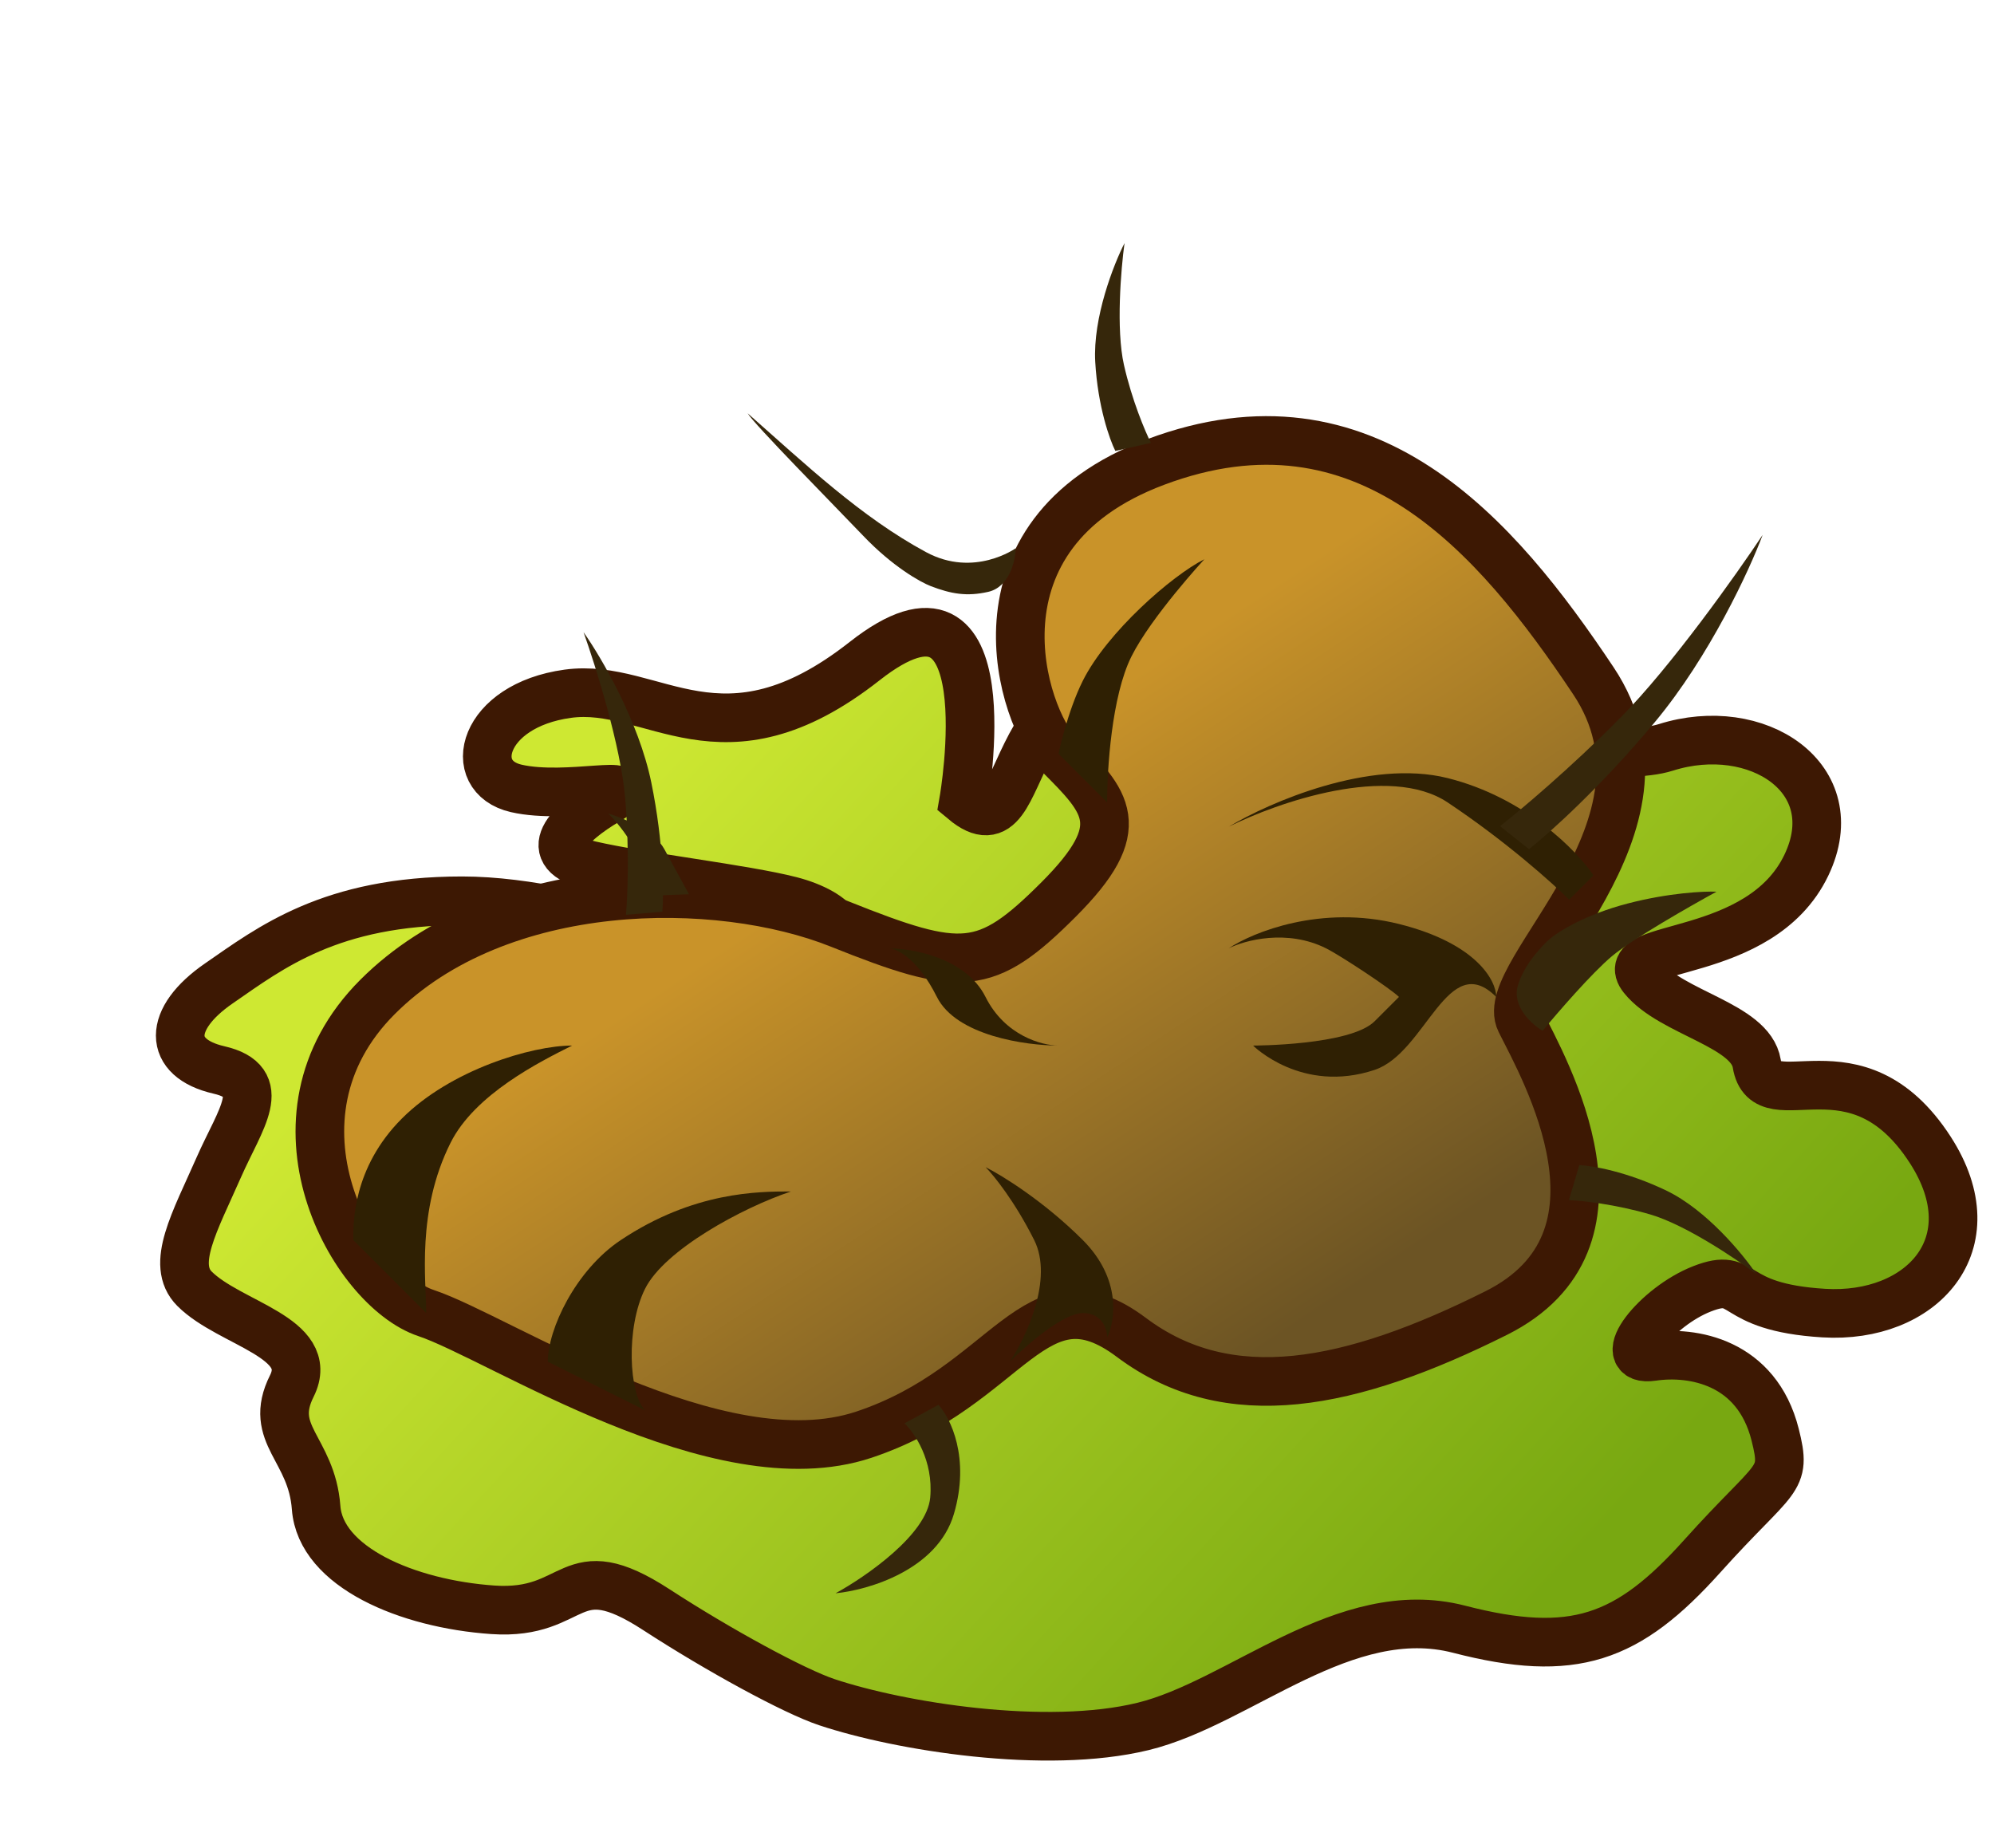 <svg width="41" height="38" viewBox="0 0 41 38" fill="none" xmlns="http://www.w3.org/2000/svg">
	<path d="M17.777 13.595C20.717 11.284 19.816 16.455 19.816 16.455C21.344 17.732 20.325 13.004 24.726 13.9C26.383 14.238 32.551 15.905 34.252 15.368C36.122 14.777 38 16 37.141 17.792C36.191 19.773 33.193 19.373 33.781 20.103C34.369 20.833 35.993 21.074 36.122 21.87C36.313 23.052 38.16 21.279 39.689 23.643C40.945 25.587 39.499 27.122 37.5 27C35.501 26.878 35.941 26.135 35 26.5C34.059 26.865 33.157 28.015 33.981 27.894C34.804 27.772 36.122 28 36.5 29.5C36.748 30.484 36.529 30.297 35 32C33.471 33.703 32.352 34.108 30 33.5C27.648 32.892 25.499 35.014 23.5 35.5C21.501 35.986 18.5 35.5 17 35C16.331 34.777 14.783 33.935 13.5 33.101C11.671 31.911 11.898 33.222 10.134 33.101C8.37 32.979 6.59 32.219 6.5 31C6.409 29.781 5.5 29.5 6 28.5C6.5 27.5 4.724 27.224 4 26.5C3.5 26 4.005 25.125 4.5 24C4.94 23 5.558 22.243 4.5 22C3.441 21.757 3.441 20.951 4.5 20.221C5.558 19.491 6.795 18.522 9.5 18.522C12.205 18.522 15.436 20.103 16.612 19.738C17.788 19.373 17.2 18.765 16.259 18.522C15.318 18.279 13.201 18.036 12.143 17.792C11.085 17.549 11.673 16.941 12.496 16.454C13.319 15.968 11.673 16.454 10.614 16.211C9.556 15.968 9.909 14.508 11.673 14.265C13.437 14.022 14.837 15.906 17.777 13.595Z" fill="url(#paint0_linear_224_35064)" stroke="#3D1803" />
	<path d="M17.264 18.999C19.765 19.999 20.263 19.999 21.763 18.499C23.264 16.999 22.764 16.499 21.764 15.499C21.033 14.769 19.763 10.999 23.764 9.499C28.08 7.882 30.763 10.999 32.763 13.999C34.763 17 30.763 19.999 31.263 20.999C31.763 21.999 33.763 25.5 30.763 27C27.763 28.5 25.263 29 23.263 27.5C21.263 26 20.763 28.5 17.763 29.5C14.763 30.5 10.263 27.5 8.763 27C7.263 26.5 5.263 22.999 7.763 20.499C10.263 17.999 14.764 17.999 17.264 18.999Z" fill="url(#paint1_linear_224_35064)" stroke="#3D1803" />
	<path d="M21.265 25.499C21.665 26.299 21.097 27.499 20.764 27.999C21.097 27.666 21.864 26.999 22.265 26.999C22.665 26.999 22.765 27.333 22.765 27.499C22.931 27.166 23.064 26.299 22.265 25.499C21.465 24.699 20.598 24.166 20.265 23.999C20.431 24.166 20.864 24.699 21.265 25.499Z" fill="#2F2003" />
	<path d="M28.765 18.999C30.364 19.399 30.765 20.166 30.765 20.499C29.765 19.499 29.325 21.645 28.265 21.999C26.765 22.499 25.765 21.499 25.765 21.499C25.765 21.499 27.765 21.499 28.265 20.999L28.765 20.499C28.598 20.332 27.569 19.651 27.265 19.499C26.465 19.099 25.598 19.332 25.265 19.499C25.765 19.166 27.165 18.599 28.765 18.999Z" fill="#2F2003" />
	<path d="M29.765 15.999C31.364 16.399 32.431 17.499 32.764 17.999L32.264 18.499C31.931 18.166 30.965 17.299 29.765 16.499C28.564 15.699 26.265 16.499 25.265 16.999C26.098 16.499 28.165 15.599 29.765 15.999Z" fill="#2F2003" />
	<path d="M13.264 26.499C12.864 27.299 12.931 28.666 13.264 28.999L11.264 27.999C11.264 27.333 11.833 26.119 12.764 25.499C14.264 24.499 15.597 24.499 16.264 24.499C15.264 24.833 13.664 25.699 13.264 26.499Z" fill="#2F2003" />
	<path d="M21.764 21.499C21.097 21.499 19.664 21.299 19.264 20.499C18.864 19.699 18.43 19.499 18.264 19.499C18.764 19.499 19.864 19.699 20.264 20.499C20.664 21.299 21.43 21.499 21.764 21.499Z" fill="#2F2003" />
	<path d="M23.264 13.499C22.855 14.317 22.764 15.833 22.764 16.499L21.764 15.499C21.764 15.499 21.947 14.632 22.264 13.999C22.764 12.999 24.097 11.833 24.764 11.499C24.764 11.499 23.672 12.682 23.264 13.499Z" fill="#2F2003" />
	<path d="M9.264 23.499C8.559 24.908 8.764 26.333 8.764 26.999L7.264 25.499C7.264 25.166 7.244 24.019 8.264 22.999C9.264 21.999 10.93 21.499 11.764 21.499C11.097 21.833 9.764 22.499 9.264 23.499Z" fill="#2F2003" />
	<path d="M33.464 18.579C32.617 18.8 32.06 19.144 31.887 19.289C31.714 19.434 31.337 19.831 31.21 20.263C31.083 20.695 31.496 21.064 31.719 21.195C32.022 20.827 32.732 20.006 33.147 19.659C33.562 19.311 34.752 18.631 35.295 18.335C35.037 18.324 34.31 18.358 33.464 18.579Z" fill="#36270B" />
	<path d="M34.271 24.485C33.45 24.088 32.729 23.967 32.472 23.957L32.26 24.677C32.518 24.687 33.213 24.761 33.933 24.972C34.653 25.183 35.687 25.878 36.114 26.199C35.842 25.793 35.093 24.883 34.271 24.485Z" fill="#36270B" />
	<path d="M19.614 31.13C19.953 29.978 19.543 29.154 19.296 28.886L18.597 29.267C18.802 29.458 19.195 30.029 19.127 30.791C19.06 31.553 17.801 32.422 17.181 32.761C17.851 32.697 19.276 32.281 19.614 31.13Z" fill="#36270B" />
	<path d="M13.066 17.478C13.269 17.851 13.094 18.268 12.982 18.431L14.167 18.388L13.658 17.457C13.455 17.084 12.804 16.815 12.504 16.727C12.607 16.822 12.862 17.106 13.066 17.478Z" fill="#36270B" />
	<path d="M17.751 11.019C18.355 11.652 18.927 11.971 19.138 12.052C19.558 12.213 19.879 12.269 20.318 12.17C20.757 12.071 20.879 11.53 20.885 11.273C20.885 11.273 20.03 11.885 19.045 11.355C17.705 10.634 16.567 9.55 15.373 8.498C15.489 8.707 17.146 10.386 17.751 11.019Z" fill="#36270B" />
	<path d="M22.52 7.443C22.572 8.354 22.817 9.042 22.933 9.272L23.665 9.107C23.549 8.877 23.275 8.233 23.11 7.502C22.945 6.77 23.049 5.528 23.122 4.999C22.9 5.434 22.468 6.531 22.52 7.443Z" fill="#36270B" />
	<path d="M13.392 16.091C13.65 17.353 13.651 18.387 13.619 18.747L12.871 18.81C12.903 18.451 12.945 17.467 12.854 16.404C12.764 15.342 12.246 13.692 11.999 13C12.356 13.504 13.134 14.829 13.392 16.091Z" fill="#36270B" />
	<path d="M34.029 14.845C32.906 16.194 31.834 17.151 31.439 17.46L30.843 16.988C31.238 16.679 32.287 15.799 33.323 14.753C34.359 13.707 35.701 11.815 36.243 10.999C35.974 11.719 35.153 13.495 34.029 14.845Z" fill="#36270B" />
	<defs>
		<linearGradient id="paint0_linear_224_35064" x1="13.202" y1="14.995" x2="32.132" y2="32.358" gradientUnits="userSpaceOnUse">
			<stop stop-color="#CEE832" />
			<stop offset="1" stop-color="#78A811" />
		</linearGradient>
		<linearGradient id="paint1_linear_224_35064" x1="17.727" y1="17.59" x2="24.886" y2="28.441" gradientUnits="userSpaceOnUse">
			<stop stop-color="#C99329" />
			<stop offset="1" stop-color="#6C5424" />
		</linearGradient>
	</defs>
</svg>
